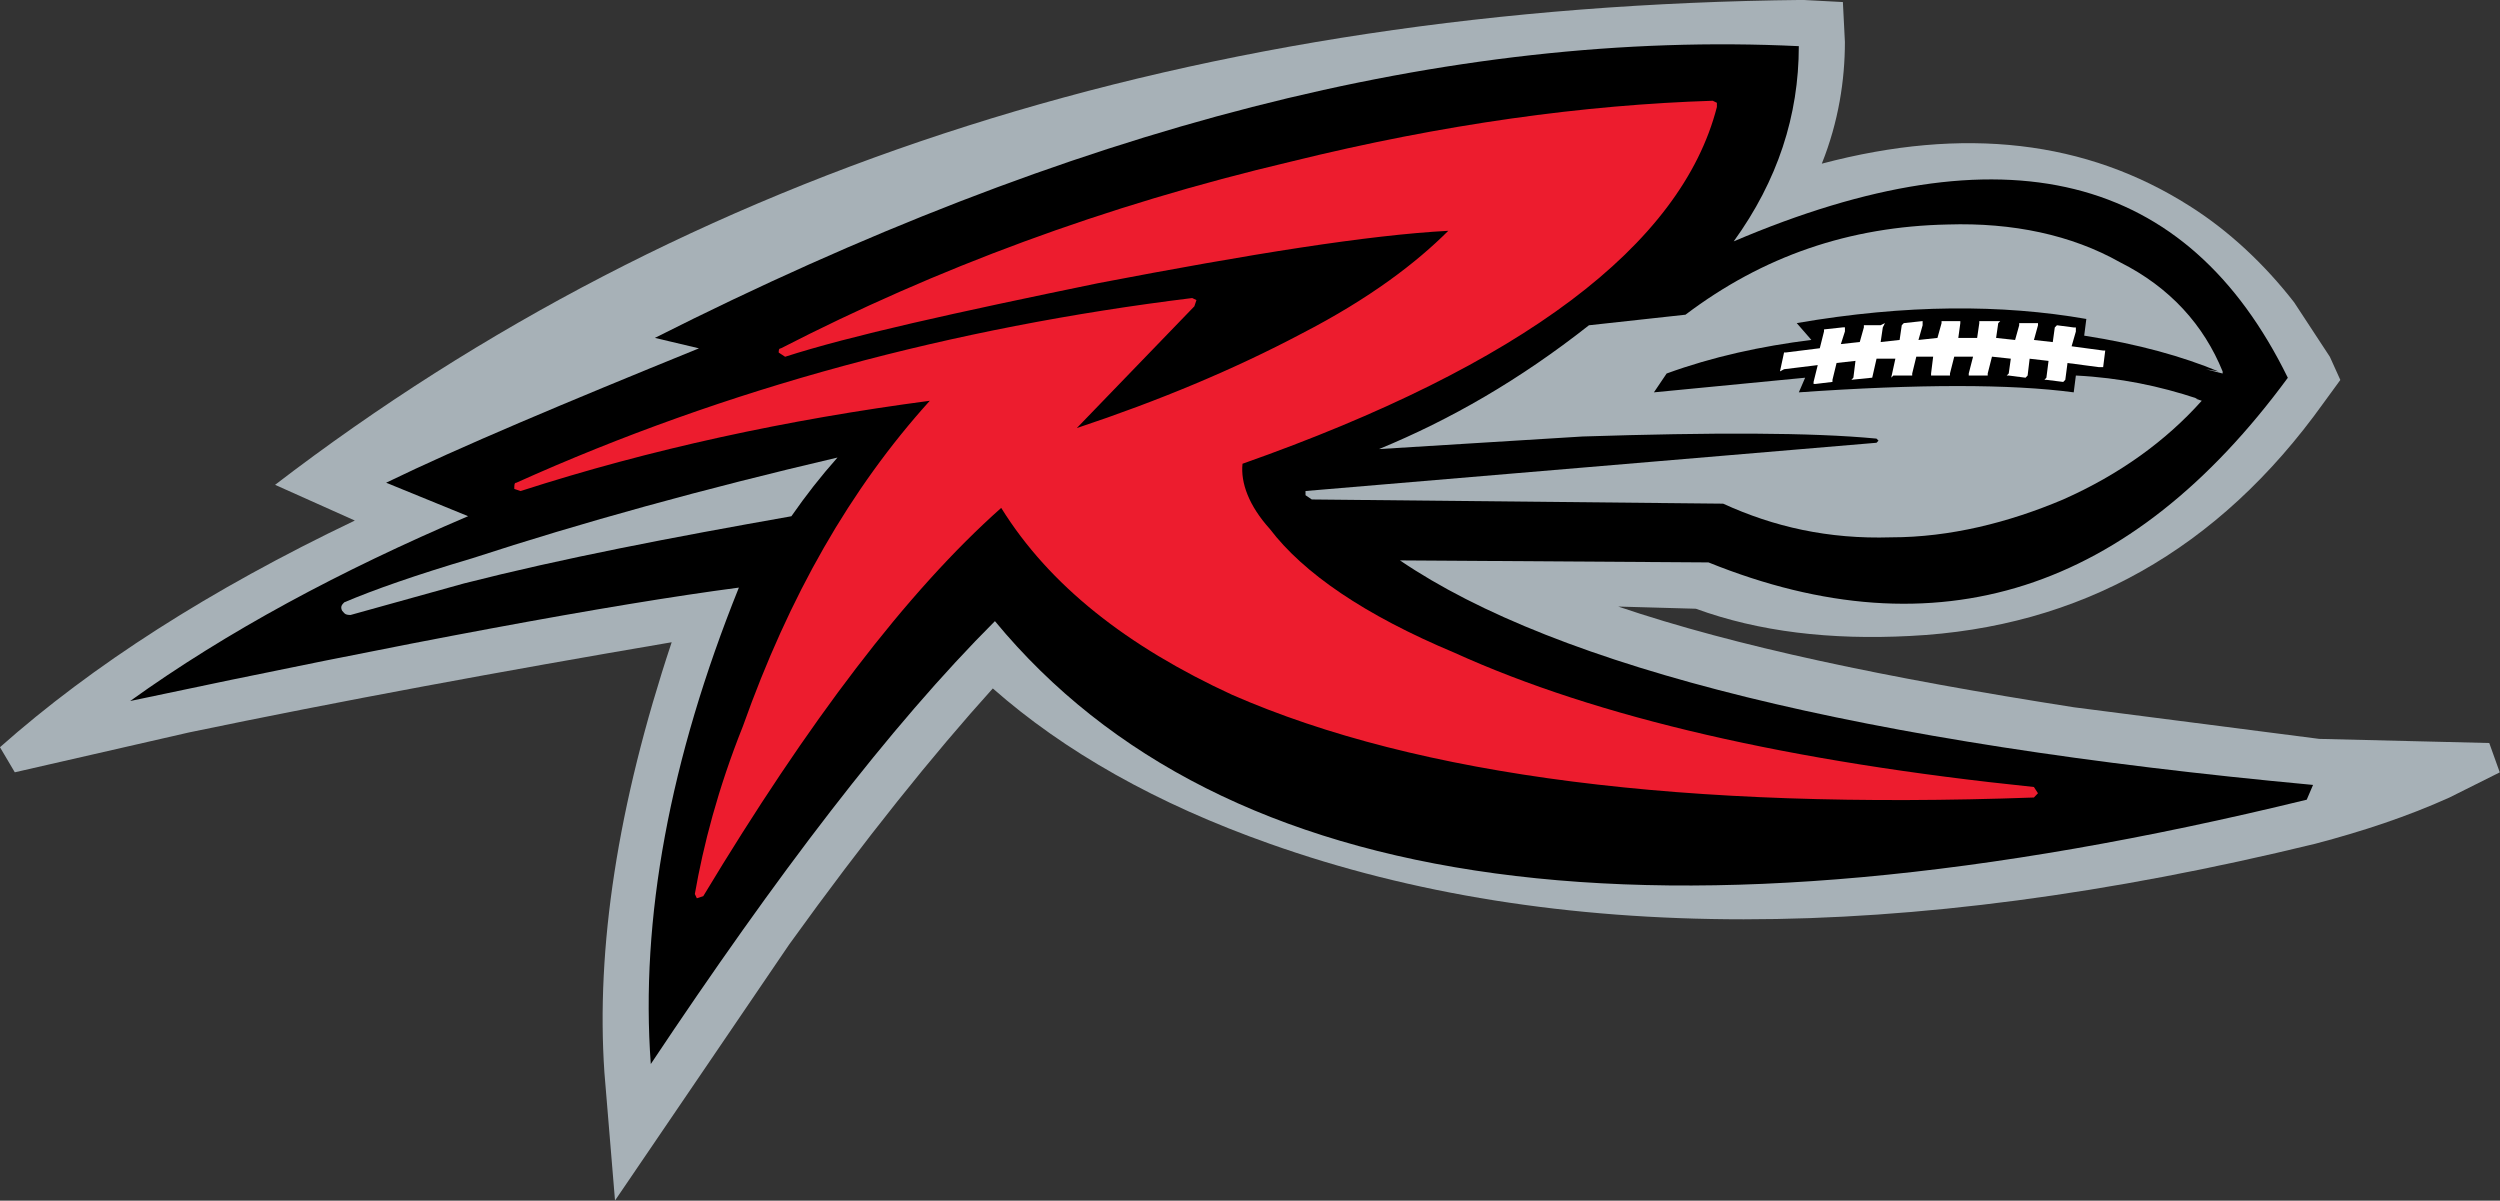 <?xml version="1.0" encoding="UTF-8" standalone="no"?>
<!DOCTYPE svg PUBLIC "-//W3C//DTD SVG 1.1//EN" "http://www.w3.org/Graphics/SVG/1.1/DTD/svg11.dtd">
<svg width="100%" height="100%" viewBox="0 0 9270 4452" version="1.1" xmlns="http://www.w3.org/2000/svg" xmlns:xlink="http://www.w3.org/1999/xlink" xml:space="preserve" xmlns:serif="http://www.serif.com/" style="fill-rule:evenodd;clip-rule:evenodd;stroke-linejoin:round;stroke-miterlimit:1.414;">
    <rect x="0" y="0" width="9270" height="4452" fill="#333333" stroke="none"/>
    <g transform="matrix(1,0,0,1,-41913.3,-62482.9)">
        <g transform="matrix(118.78,0,0,118.78,0,0)">
            <path d="M421.205,532.461C417.995,530.428 414.194,529.969 409.737,531.148C410.263,529.835 410.458,528.529 410.458,527.349L410.395,526.103L409.147,526.037C390.277,526.234 374.357,531.281 361.452,541.174L363.942,542.289C359.415,544.451 355.752,546.805 352.864,549.365L353.327,550.148L358.764,548.904C363.479,547.924 368.459,547.004 373.833,546.088C372.131,551.199 371.471,555.656 371.733,559.52L372.064,563.516L377.502,555.522C379.859,552.245 382.023,549.561 383.858,547.53C386.087,549.493 388.97,551.132 392.506,552.38C401.354,555.523 412.231,555.523 425.136,552.38C426.642,551.984 428.019,551.526 429.327,550.937L430.901,550.15L430.573,549.234L425.266,549.105L417.599,548.117C411.768,547.205 407.054,546.219 403.381,544.974L405.806,545.042C407.77,545.759 410,546.022 412.492,545.892C417.797,545.63 422.121,543.204 425.398,538.621L425.924,537.9L425.597,537.177L424.481,535.476C423.563,534.295 422.449,533.244 421.205,532.461Z" style="fill:rgb(167,177,183);fill-rule:nonzero;"/>
        </g>
        <g transform="matrix(118.78,0,0,118.78,0,0)">
            <path d="M396.568,543.533L406.2,543.596C413.346,546.481 419.371,544.516 424.285,537.832C421.139,531.412 415.44,529.969 406.987,533.574C408.361,531.674 409.019,529.64 409.019,527.48C398.142,526.953 386.286,530.037 373.309,536.587L374.685,536.913C370.493,538.618 367.217,539.993 364.919,541.108L367.478,542.153C363.479,543.858 359.941,545.757 356.928,547.923C365.578,546.087 371.932,544.909 375.931,544.382C373.769,549.753 372.85,554.736 373.181,559.255C377.11,553.357 380.648,548.706 383.924,545.429C391.066,554.081 404.758,555.917 424.875,551.003L425.072,550.542C410.983,549.232 401.482,546.873 396.568,543.533Z" style="fill-rule:nonzero;"/>
        </g>
        <g transform="matrix(118.78,0,0,118.78,0,0)">
            <path d="M406.332,529.184C402.336,529.311 397.942,529.905 393.165,531.084C387.332,532.461 382.088,534.424 377.241,536.914C377.174,536.914 377.174,536.982 377.174,537.045L377.374,537.176C379.406,536.52 382.681,535.799 387.137,534.881C391.917,533.965 395.59,533.375 398.077,533.244C397.094,534.226 395.652,535.344 393.491,536.457C391.392,537.568 389.039,538.551 386.48,539.402L390.15,535.601L390.215,535.406L390.082,535.343C382.613,536.261 375.536,538.157 368.983,541.109C368.92,541.109 368.92,541.173 368.92,541.302L369.117,541.368C373.18,540.057 377.435,539.139 381.891,538.55C379.404,541.302 377.502,544.646 376.058,548.706C375.272,550.673 374.819,552.44 374.556,553.948L374.619,554.081L374.819,554.015C378.094,548.577 381.17,544.515 384.12,541.894C385.624,544.316 388.049,546.216 391.327,547.728C397.16,550.281 405.48,551.328 416.358,550.935L416.485,550.802L416.358,550.607C408.756,549.822 402.731,548.443 398.271,546.416C395.454,545.236 393.552,543.926 392.506,542.551C391.853,541.828 391.59,541.11 391.653,540.516C400.366,537.44 405.35,533.705 406.462,529.379L406.462,529.248L406.332,529.184Z" style="fill:rgb(237,28,46);fill-rule:nonzero;"/>
        </g>
        <g transform="matrix(118.78,0,0,118.78,0,0)">
            <path d="M418.585,536.982L418.521,536.982L417.535,536.849L417.668,536.388L417.668,536.261L417.6,536.261L417.077,536.193L417.01,536.261L416.947,536.718L416.359,536.652L416.486,536.193L416.486,536.127L415.899,536.127L415.899,536.193L415.771,536.652L415.178,536.588L415.245,536.127L415.308,536.063L414.653,536.063L414.653,536.127L414.586,536.588L413.998,536.588L414.061,536.127L414.061,536.063L413.475,536.063L413.475,536.127L413.347,536.588L412.754,536.652L412.884,536.193L412.884,536.062L412.296,536.126L412.233,536.192L412.166,536.651L411.574,536.717L411.641,536.26L411.708,536.125L411.573,536.191L411.05,536.191L411.05,536.259L410.922,536.716L410.332,536.78L410.459,536.385L410.459,536.258L410.396,536.258L409.806,536.322L409.806,536.385L409.674,536.91L408.626,537.041L408.559,537.041L408.431,537.633L408.559,537.565L409.61,537.436L409.48,537.961L409.48,538.024L409.547,538.024L410.07,537.961L410.07,537.895L410.198,537.37L410.788,537.304L410.723,537.829L410.66,537.895L411.311,537.829L411.446,537.235L412.034,537.235L411.904,537.829L411.971,537.761L412.559,537.761L412.559,537.698L412.687,537.173L413.213,537.173L413.148,537.698L413.148,537.761L413.738,537.761L413.738,537.698L413.871,537.173L414.459,537.173L414.324,537.698L414.324,537.761L414.916,537.761L414.916,537.698L415.049,537.173L415.637,537.236L415.572,537.699L415.509,537.762L415.572,537.762L416.097,537.83L416.162,537.762L416.225,537.237L416.815,537.305L416.748,537.83L416.685,537.896L416.748,537.896L417.273,537.962L417.338,537.896L417.407,537.371L418.386,537.5L418.52,537.5L418.585,536.982Z" style="fill:white;fill-rule:nonzero;"/>
        </g>
        <g transform="matrix(118.78,0,0,118.78,0,0)">
            <path d="M379.009,540.322C374.82,541.302 371.019,542.353 367.607,543.467C365.842,543.99 364.531,544.451 363.612,544.842C363.545,544.91 363.48,544.973 363.545,545.104C363.612,545.168 363.612,545.237 363.808,545.237L367.346,544.253C370.426,543.468 373.834,542.815 377.57,542.155C378.025,541.5 378.484,540.914 379.009,540.322Z" style="fill:rgb(167,177,183);fill-rule:nonzero;"/>
        </g>
        <g transform="matrix(118.78,0,0,118.78,0,0)">
            <path d="M405.481,535.863L402.468,536.193C400.304,537.898 398.142,539.14 395.914,540.058L402.268,539.665C406.331,539.536 409.41,539.536 411.444,539.731L411.507,539.795L411.444,539.861L393.62,541.367L393.62,541.498L393.815,541.631L406.657,541.762C408.233,542.483 409.933,542.875 411.902,542.813C413.736,542.813 415.57,542.352 417.272,541.631C419.045,540.844 420.485,539.795 421.598,538.549L421.401,538.485L421.469,538.485C420.288,538.092 419.046,537.831 417.668,537.762L417.601,538.287C415.637,538.025 412.753,538.025 409.02,538.287L409.217,537.83L404.496,538.287L404.893,537.699C406.332,537.174 407.839,536.847 409.411,536.65L408.954,536.125C412.36,535.537 415.373,535.537 417.995,535.996L417.928,536.517C419.634,536.781 421.01,537.173 422.121,537.634L421.73,537.566L422.25,537.699L422.25,537.635C421.664,536.192 420.613,535.012 419.045,534.225C417.534,533.373 415.698,532.983 413.67,533.047C410.593,533.111 407.906,534.031 405.481,535.863Z" style="fill:rgb(167,177,183);fill-rule:nonzero;"/>
        </g>
    </g>
</svg>
